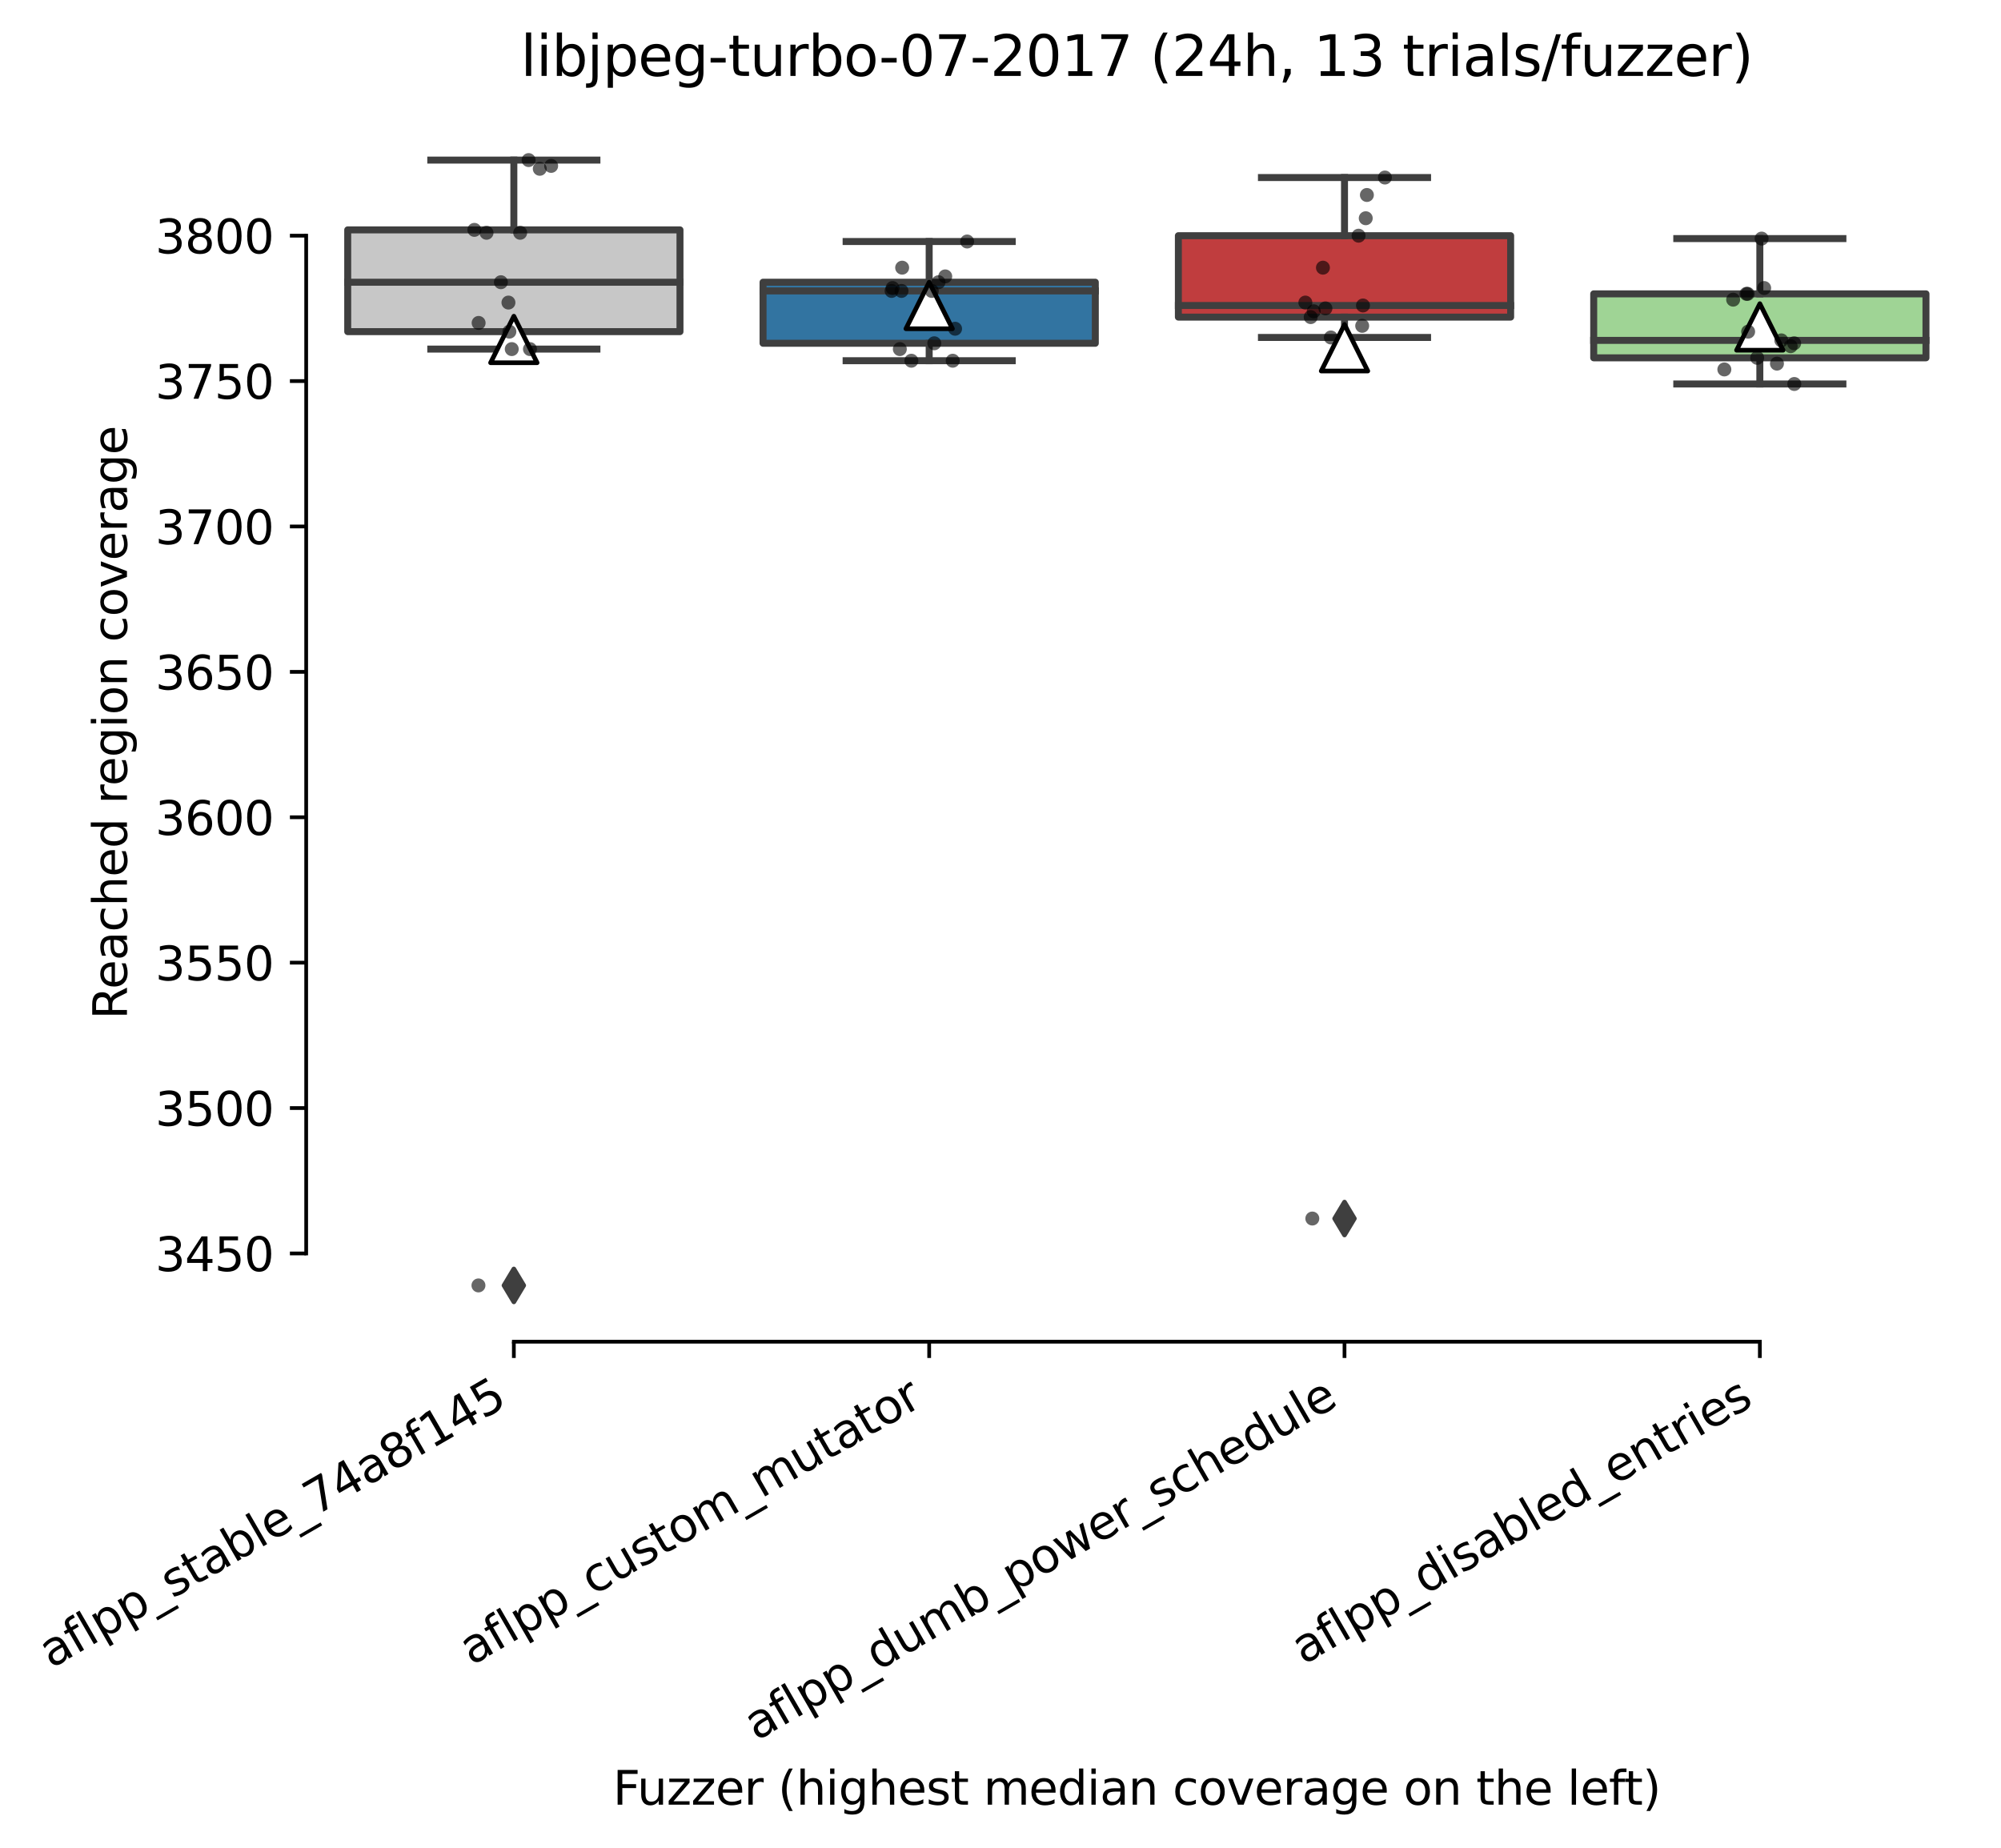 <?xml version="1.0" encoding="utf-8" standalone="no"?>
<!DOCTYPE svg PUBLIC "-//W3C//DTD SVG 1.1//EN"
  "http://www.w3.org/Graphics/SVG/1.1/DTD/svg11.dtd">
<svg height="397.242pt" version="1.1" viewBox="0 0 430.138 397.242" width="430.138pt" xmlns="http://www.w3.org/2000/svg" xmlns:xlink="http://www.w3.org/1999/xlink">
 <defs>
  <style type="text/css">*{stroke-linecap:butt;stroke-linejoin:round;}</style>
 </defs>
 <g id="figure_1">
  <g id="patch_1">
   <path d="M 0 397.242 
L 430.138 397.242 
L 430.138 0 
L 0 0 
z
" style="fill:#ffffff;"/>
  </g>
  <g id="axes_1">
   <g id="patch_2">
    <path d="M 65.818 288.43 
L 422.938 288.43 
L 422.938 22.318 
L 65.818 22.318 
z
" style="fill:#ffffff;"/>
   </g>
   <g id="patch_3">
    <path clip-path="url(#pb0b45e2c38)" d="M 74.746 71.296 
L 146.17 71.296 
L 146.17 49.417 
L 74.746 49.417 
L 74.746 71.296 
z
" style="fill:#c7c7c7;stroke:#3f3f3f;stroke-linejoin:miter;stroke-width:1.5;"/>
   </g>
   <g id="patch_4">
    <path clip-path="url(#pb0b45e2c38)" d="M 164.026 73.796 
L 235.45 73.796 
L 235.45 60.669 
L 164.026 60.669 
L 164.026 73.796 
z
" style="fill:#3274a1;stroke:#3f3f3f;stroke-linejoin:miter;stroke-width:1.5;"/>
   </g>
   <g id="patch_5">
    <path clip-path="url(#pb0b45e2c38)" d="M 253.306 68.17 
L 324.73 68.17 
L 324.73 50.667 
L 253.306 50.667 
L 253.306 68.17 
z
" style="fill:#c03d3e;stroke:#3f3f3f;stroke-linejoin:miter;stroke-width:1.5;"/>
   </g>
   <g id="patch_6">
    <path clip-path="url(#pb0b45e2c38)" d="M 342.586 76.922 
L 414.01 76.922 
L 414.01 63.169 
L 342.586 63.169 
L 342.586 76.922 
z
" style="fill:#9fd495;stroke:#3f3f3f;stroke-linejoin:miter;stroke-width:1.5;"/>
   </g>
   <g id="matplotlib.axis_1">
    <g id="xtick_1">
     <g id="line2d_1">
      <defs>
       <path d="M 0 0 
L 0 3.5 
" id="mf2515ce651" style="stroke:#000000;stroke-width:0.8;"/>
      </defs>
      <g>
       <use style="stroke:#000000;stroke-width:0.8;" x="110.458" xlink:href="#mf2515ce651" y="288.43"/>
      </g>
     </g>
     <g id="text_1">
      <!-- aflpp_stable_74a8f145 -->
      <g transform="translate(10.999 358.753)rotate(-30)scale(0.1 -0.1)">
       <defs>
        <path d="M 2194 1759 
Q 1497 1759 1228 1600 
Q 959 1441 959 1056 
Q 959 750 1161 570 
Q 1363 391 1709 391 
Q 2188 391 2477 730 
Q 2766 1069 2766 1631 
L 2766 1759 
L 2194 1759 
z
M 3341 1997 
L 3341 0 
L 2766 0 
L 2766 531 
Q 2569 213 2275 61 
Q 1981 -91 1556 -91 
Q 1019 -91 701 211 
Q 384 513 384 1019 
Q 384 1609 779 1909 
Q 1175 2209 1959 2209 
L 2766 2209 
L 2766 2266 
Q 2766 2663 2505 2880 
Q 2244 3097 1772 3097 
Q 1472 3097 1187 3025 
Q 903 2953 641 2809 
L 641 3341 
Q 956 3463 1253 3523 
Q 1550 3584 1831 3584 
Q 2591 3584 2966 3190 
Q 3341 2797 3341 1997 
z
" id="DejaVuSans-61" transform="scale(0.016)"/>
        <path d="M 2375 4863 
L 2375 4384 
L 1825 4384 
Q 1516 4384 1395 4259 
Q 1275 4134 1275 3809 
L 1275 3500 
L 2222 3500 
L 2222 3053 
L 1275 3053 
L 1275 0 
L 697 0 
L 697 3053 
L 147 3053 
L 147 3500 
L 697 3500 
L 697 3744 
Q 697 4328 969 4595 
Q 1241 4863 1831 4863 
L 2375 4863 
z
" id="DejaVuSans-66" transform="scale(0.016)"/>
        <path d="M 603 4863 
L 1178 4863 
L 1178 0 
L 603 0 
L 603 4863 
z
" id="DejaVuSans-6c" transform="scale(0.016)"/>
        <path d="M 1159 525 
L 1159 -1331 
L 581 -1331 
L 581 3500 
L 1159 3500 
L 1159 2969 
Q 1341 3281 1617 3432 
Q 1894 3584 2278 3584 
Q 2916 3584 3314 3078 
Q 3713 2572 3713 1747 
Q 3713 922 3314 415 
Q 2916 -91 2278 -91 
Q 1894 -91 1617 61 
Q 1341 213 1159 525 
z
M 3116 1747 
Q 3116 2381 2855 2742 
Q 2594 3103 2138 3103 
Q 1681 3103 1420 2742 
Q 1159 2381 1159 1747 
Q 1159 1113 1420 752 
Q 1681 391 2138 391 
Q 2594 391 2855 752 
Q 3116 1113 3116 1747 
z
" id="DejaVuSans-70" transform="scale(0.016)"/>
        <path d="M 3263 -1063 
L 3263 -1509 
L -63 -1509 
L -63 -1063 
L 3263 -1063 
z
" id="DejaVuSans-5f" transform="scale(0.016)"/>
        <path d="M 2834 3397 
L 2834 2853 
Q 2591 2978 2328 3040 
Q 2066 3103 1784 3103 
Q 1356 3103 1142 2972 
Q 928 2841 928 2578 
Q 928 2378 1081 2264 
Q 1234 2150 1697 2047 
L 1894 2003 
Q 2506 1872 2764 1633 
Q 3022 1394 3022 966 
Q 3022 478 2636 193 
Q 2250 -91 1575 -91 
Q 1294 -91 989 -36 
Q 684 19 347 128 
L 347 722 
Q 666 556 975 473 
Q 1284 391 1588 391 
Q 1994 391 2212 530 
Q 2431 669 2431 922 
Q 2431 1156 2273 1281 
Q 2116 1406 1581 1522 
L 1381 1569 
Q 847 1681 609 1914 
Q 372 2147 372 2553 
Q 372 3047 722 3315 
Q 1072 3584 1716 3584 
Q 2034 3584 2315 3537 
Q 2597 3491 2834 3397 
z
" id="DejaVuSans-73" transform="scale(0.016)"/>
        <path d="M 1172 4494 
L 1172 3500 
L 2356 3500 
L 2356 3053 
L 1172 3053 
L 1172 1153 
Q 1172 725 1289 603 
Q 1406 481 1766 481 
L 2356 481 
L 2356 0 
L 1766 0 
Q 1100 0 847 248 
Q 594 497 594 1153 
L 594 3053 
L 172 3053 
L 172 3500 
L 594 3500 
L 594 4494 
L 1172 4494 
z
" id="DejaVuSans-74" transform="scale(0.016)"/>
        <path d="M 3116 1747 
Q 3116 2381 2855 2742 
Q 2594 3103 2138 3103 
Q 1681 3103 1420 2742 
Q 1159 2381 1159 1747 
Q 1159 1113 1420 752 
Q 1681 391 2138 391 
Q 2594 391 2855 752 
Q 3116 1113 3116 1747 
z
M 1159 2969 
Q 1341 3281 1617 3432 
Q 1894 3584 2278 3584 
Q 2916 3584 3314 3078 
Q 3713 2572 3713 1747 
Q 3713 922 3314 415 
Q 2916 -91 2278 -91 
Q 1894 -91 1617 61 
Q 1341 213 1159 525 
L 1159 0 
L 581 0 
L 581 4863 
L 1159 4863 
L 1159 2969 
z
" id="DejaVuSans-62" transform="scale(0.016)"/>
        <path d="M 3597 1894 
L 3597 1613 
L 953 1613 
Q 991 1019 1311 708 
Q 1631 397 2203 397 
Q 2534 397 2845 478 
Q 3156 559 3463 722 
L 3463 178 
Q 3153 47 2828 -22 
Q 2503 -91 2169 -91 
Q 1331 -91 842 396 
Q 353 884 353 1716 
Q 353 2575 817 3079 
Q 1281 3584 2069 3584 
Q 2775 3584 3186 3129 
Q 3597 2675 3597 1894 
z
M 3022 2063 
Q 3016 2534 2758 2815 
Q 2500 3097 2075 3097 
Q 1594 3097 1305 2825 
Q 1016 2553 972 2059 
L 3022 2063 
z
" id="DejaVuSans-65" transform="scale(0.016)"/>
        <path d="M 525 4666 
L 3525 4666 
L 3525 4397 
L 1831 0 
L 1172 0 
L 2766 4134 
L 525 4134 
L 525 4666 
z
" id="DejaVuSans-37" transform="scale(0.016)"/>
        <path d="M 2419 4116 
L 825 1625 
L 2419 1625 
L 2419 4116 
z
M 2253 4666 
L 3047 4666 
L 3047 1625 
L 3713 1625 
L 3713 1100 
L 3047 1100 
L 3047 0 
L 2419 0 
L 2419 1100 
L 313 1100 
L 313 1709 
L 2253 4666 
z
" id="DejaVuSans-34" transform="scale(0.016)"/>
        <path d="M 2034 2216 
Q 1584 2216 1326 1975 
Q 1069 1734 1069 1313 
Q 1069 891 1326 650 
Q 1584 409 2034 409 
Q 2484 409 2743 651 
Q 3003 894 3003 1313 
Q 3003 1734 2745 1975 
Q 2488 2216 2034 2216 
z
M 1403 2484 
Q 997 2584 770 2862 
Q 544 3141 544 3541 
Q 544 4100 942 4425 
Q 1341 4750 2034 4750 
Q 2731 4750 3128 4425 
Q 3525 4100 3525 3541 
Q 3525 3141 3298 2862 
Q 3072 2584 2669 2484 
Q 3125 2378 3379 2068 
Q 3634 1759 3634 1313 
Q 3634 634 3220 271 
Q 2806 -91 2034 -91 
Q 1263 -91 848 271 
Q 434 634 434 1313 
Q 434 1759 690 2068 
Q 947 2378 1403 2484 
z
M 1172 3481 
Q 1172 3119 1398 2916 
Q 1625 2713 2034 2713 
Q 2441 2713 2670 2916 
Q 2900 3119 2900 3481 
Q 2900 3844 2670 4047 
Q 2441 4250 2034 4250 
Q 1625 4250 1398 4047 
Q 1172 3844 1172 3481 
z
" id="DejaVuSans-38" transform="scale(0.016)"/>
        <path d="M 794 531 
L 1825 531 
L 1825 4091 
L 703 3866 
L 703 4441 
L 1819 4666 
L 2450 4666 
L 2450 531 
L 3481 531 
L 3481 0 
L 794 0 
L 794 531 
z
" id="DejaVuSans-31" transform="scale(0.016)"/>
        <path d="M 691 4666 
L 3169 4666 
L 3169 4134 
L 1269 4134 
L 1269 2991 
Q 1406 3038 1543 3061 
Q 1681 3084 1819 3084 
Q 2600 3084 3056 2656 
Q 3513 2228 3513 1497 
Q 3513 744 3044 326 
Q 2575 -91 1722 -91 
Q 1428 -91 1123 -41 
Q 819 9 494 109 
L 494 744 
Q 775 591 1075 516 
Q 1375 441 1709 441 
Q 2250 441 2565 725 
Q 2881 1009 2881 1497 
Q 2881 1984 2565 2268 
Q 2250 2553 1709 2553 
Q 1456 2553 1204 2497 
Q 953 2441 691 2322 
L 691 4666 
z
" id="DejaVuSans-35" transform="scale(0.016)"/>
       </defs>
       <use xlink:href="#DejaVuSans-61"/>
       <use x="61.279" xlink:href="#DejaVuSans-66"/>
       <use x="96.484" xlink:href="#DejaVuSans-6c"/>
       <use x="124.268" xlink:href="#DejaVuSans-70"/>
       <use x="187.744" xlink:href="#DejaVuSans-70"/>
       <use x="251.221" xlink:href="#DejaVuSans-5f"/>
       <use x="301.221" xlink:href="#DejaVuSans-73"/>
       <use x="353.32" xlink:href="#DejaVuSans-74"/>
       <use x="392.529" xlink:href="#DejaVuSans-61"/>
       <use x="453.809" xlink:href="#DejaVuSans-62"/>
       <use x="517.285" xlink:href="#DejaVuSans-6c"/>
       <use x="545.068" xlink:href="#DejaVuSans-65"/>
       <use x="606.592" xlink:href="#DejaVuSans-5f"/>
       <use x="656.592" xlink:href="#DejaVuSans-37"/>
       <use x="720.215" xlink:href="#DejaVuSans-34"/>
       <use x="783.838" xlink:href="#DejaVuSans-61"/>
       <use x="845.117" xlink:href="#DejaVuSans-38"/>
       <use x="908.74" xlink:href="#DejaVuSans-66"/>
       <use x="943.945" xlink:href="#DejaVuSans-31"/>
       <use x="1007.568" xlink:href="#DejaVuSans-34"/>
       <use x="1071.191" xlink:href="#DejaVuSans-35"/>
      </g>
     </g>
    </g>
    <g id="xtick_2">
     <g id="line2d_2">
      <g>
       <use style="stroke:#000000;stroke-width:0.8;" x="199.738" xlink:href="#mf2515ce651" y="288.43"/>
      </g>
     </g>
     <g id="text_2">
      <!-- aflpp_custom_mutator -->
      <g transform="translate(101.37 358.123)rotate(-30)scale(0.1 -0.1)">
       <defs>
        <path d="M 3122 3366 
L 3122 2828 
Q 2878 2963 2633 3030 
Q 2388 3097 2138 3097 
Q 1578 3097 1268 2742 
Q 959 2388 959 1747 
Q 959 1106 1268 751 
Q 1578 397 2138 397 
Q 2388 397 2633 464 
Q 2878 531 3122 666 
L 3122 134 
Q 2881 22 2623 -34 
Q 2366 -91 2075 -91 
Q 1284 -91 818 406 
Q 353 903 353 1747 
Q 353 2603 823 3093 
Q 1294 3584 2113 3584 
Q 2378 3584 2631 3529 
Q 2884 3475 3122 3366 
z
" id="DejaVuSans-63" transform="scale(0.016)"/>
        <path d="M 544 1381 
L 544 3500 
L 1119 3500 
L 1119 1403 
Q 1119 906 1312 657 
Q 1506 409 1894 409 
Q 2359 409 2629 706 
Q 2900 1003 2900 1516 
L 2900 3500 
L 3475 3500 
L 3475 0 
L 2900 0 
L 2900 538 
Q 2691 219 2414 64 
Q 2138 -91 1772 -91 
Q 1169 -91 856 284 
Q 544 659 544 1381 
z
M 1991 3584 
L 1991 3584 
z
" id="DejaVuSans-75" transform="scale(0.016)"/>
        <path d="M 1959 3097 
Q 1497 3097 1228 2736 
Q 959 2375 959 1747 
Q 959 1119 1226 758 
Q 1494 397 1959 397 
Q 2419 397 2687 759 
Q 2956 1122 2956 1747 
Q 2956 2369 2687 2733 
Q 2419 3097 1959 3097 
z
M 1959 3584 
Q 2709 3584 3137 3096 
Q 3566 2609 3566 1747 
Q 3566 888 3137 398 
Q 2709 -91 1959 -91 
Q 1206 -91 779 398 
Q 353 888 353 1747 
Q 353 2609 779 3096 
Q 1206 3584 1959 3584 
z
" id="DejaVuSans-6f" transform="scale(0.016)"/>
        <path d="M 3328 2828 
Q 3544 3216 3844 3400 
Q 4144 3584 4550 3584 
Q 5097 3584 5394 3201 
Q 5691 2819 5691 2113 
L 5691 0 
L 5113 0 
L 5113 2094 
Q 5113 2597 4934 2840 
Q 4756 3084 4391 3084 
Q 3944 3084 3684 2787 
Q 3425 2491 3425 1978 
L 3425 0 
L 2847 0 
L 2847 2094 
Q 2847 2600 2669 2842 
Q 2491 3084 2119 3084 
Q 1678 3084 1418 2786 
Q 1159 2488 1159 1978 
L 1159 0 
L 581 0 
L 581 3500 
L 1159 3500 
L 1159 2956 
Q 1356 3278 1631 3431 
Q 1906 3584 2284 3584 
Q 2666 3584 2933 3390 
Q 3200 3197 3328 2828 
z
" id="DejaVuSans-6d" transform="scale(0.016)"/>
        <path d="M 2631 2963 
Q 2534 3019 2420 3045 
Q 2306 3072 2169 3072 
Q 1681 3072 1420 2755 
Q 1159 2438 1159 1844 
L 1159 0 
L 581 0 
L 581 3500 
L 1159 3500 
L 1159 2956 
Q 1341 3275 1631 3429 
Q 1922 3584 2338 3584 
Q 2397 3584 2469 3576 
Q 2541 3569 2628 3553 
L 2631 2963 
z
" id="DejaVuSans-72" transform="scale(0.016)"/>
       </defs>
       <use xlink:href="#DejaVuSans-61"/>
       <use x="61.279" xlink:href="#DejaVuSans-66"/>
       <use x="96.484" xlink:href="#DejaVuSans-6c"/>
       <use x="124.268" xlink:href="#DejaVuSans-70"/>
       <use x="187.744" xlink:href="#DejaVuSans-70"/>
       <use x="251.221" xlink:href="#DejaVuSans-5f"/>
       <use x="301.221" xlink:href="#DejaVuSans-63"/>
       <use x="356.201" xlink:href="#DejaVuSans-75"/>
       <use x="419.58" xlink:href="#DejaVuSans-73"/>
       <use x="471.68" xlink:href="#DejaVuSans-74"/>
       <use x="510.889" xlink:href="#DejaVuSans-6f"/>
       <use x="572.07" xlink:href="#DejaVuSans-6d"/>
       <use x="669.482" xlink:href="#DejaVuSans-5f"/>
       <use x="719.482" xlink:href="#DejaVuSans-6d"/>
       <use x="816.895" xlink:href="#DejaVuSans-75"/>
       <use x="880.273" xlink:href="#DejaVuSans-74"/>
       <use x="919.482" xlink:href="#DejaVuSans-61"/>
       <use x="980.762" xlink:href="#DejaVuSans-74"/>
       <use x="1019.971" xlink:href="#DejaVuSans-6f"/>
       <use x="1081.152" xlink:href="#DejaVuSans-72"/>
      </g>
     </g>
    </g>
    <g id="xtick_3">
     <g id="line2d_3">
      <g>
       <use style="stroke:#000000;stroke-width:0.8;" x="289.018" xlink:href="#mf2515ce651" y="288.43"/>
      </g>
     </g>
     <g id="text_3">
      <!-- aflpp_dumb_power_schedule -->
      <g transform="translate(162.592 374.322)rotate(-30)scale(0.1 -0.1)">
       <defs>
        <path d="M 2906 2969 
L 2906 4863 
L 3481 4863 
L 3481 0 
L 2906 0 
L 2906 525 
Q 2725 213 2448 61 
Q 2172 -91 1784 -91 
Q 1150 -91 751 415 
Q 353 922 353 1747 
Q 353 2572 751 3078 
Q 1150 3584 1784 3584 
Q 2172 3584 2448 3432 
Q 2725 3281 2906 2969 
z
M 947 1747 
Q 947 1113 1208 752 
Q 1469 391 1925 391 
Q 2381 391 2643 752 
Q 2906 1113 2906 1747 
Q 2906 2381 2643 2742 
Q 2381 3103 1925 3103 
Q 1469 3103 1208 2742 
Q 947 2381 947 1747 
z
" id="DejaVuSans-64" transform="scale(0.016)"/>
        <path d="M 269 3500 
L 844 3500 
L 1563 769 
L 2278 3500 
L 2956 3500 
L 3675 769 
L 4391 3500 
L 4966 3500 
L 4050 0 
L 3372 0 
L 2619 2869 
L 1863 0 
L 1184 0 
L 269 3500 
z
" id="DejaVuSans-77" transform="scale(0.016)"/>
        <path d="M 3513 2113 
L 3513 0 
L 2938 0 
L 2938 2094 
Q 2938 2591 2744 2837 
Q 2550 3084 2163 3084 
Q 1697 3084 1428 2787 
Q 1159 2491 1159 1978 
L 1159 0 
L 581 0 
L 581 4863 
L 1159 4863 
L 1159 2956 
Q 1366 3272 1645 3428 
Q 1925 3584 2291 3584 
Q 2894 3584 3203 3211 
Q 3513 2838 3513 2113 
z
" id="DejaVuSans-68" transform="scale(0.016)"/>
       </defs>
       <use xlink:href="#DejaVuSans-61"/>
       <use x="61.279" xlink:href="#DejaVuSans-66"/>
       <use x="96.484" xlink:href="#DejaVuSans-6c"/>
       <use x="124.268" xlink:href="#DejaVuSans-70"/>
       <use x="187.744" xlink:href="#DejaVuSans-70"/>
       <use x="251.221" xlink:href="#DejaVuSans-5f"/>
       <use x="301.221" xlink:href="#DejaVuSans-64"/>
       <use x="364.697" xlink:href="#DejaVuSans-75"/>
       <use x="428.076" xlink:href="#DejaVuSans-6d"/>
       <use x="525.488" xlink:href="#DejaVuSans-62"/>
       <use x="588.965" xlink:href="#DejaVuSans-5f"/>
       <use x="638.965" xlink:href="#DejaVuSans-70"/>
       <use x="702.441" xlink:href="#DejaVuSans-6f"/>
       <use x="763.623" xlink:href="#DejaVuSans-77"/>
       <use x="845.41" xlink:href="#DejaVuSans-65"/>
       <use x="906.934" xlink:href="#DejaVuSans-72"/>
       <use x="948.047" xlink:href="#DejaVuSans-5f"/>
       <use x="998.047" xlink:href="#DejaVuSans-73"/>
       <use x="1050.146" xlink:href="#DejaVuSans-63"/>
       <use x="1105.127" xlink:href="#DejaVuSans-68"/>
       <use x="1168.506" xlink:href="#DejaVuSans-65"/>
       <use x="1230.029" xlink:href="#DejaVuSans-64"/>
       <use x="1293.506" xlink:href="#DejaVuSans-75"/>
       <use x="1356.885" xlink:href="#DejaVuSans-6c"/>
       <use x="1384.668" xlink:href="#DejaVuSans-65"/>
      </g>
     </g>
    </g>
    <g id="xtick_4">
     <g id="line2d_4">
      <g>
       <use style="stroke:#000000;stroke-width:0.8;" x="378.298" xlink:href="#mf2515ce651" y="288.43"/>
      </g>
     </g>
     <g id="text_4">
      <!-- aflpp_disabled_entries -->
      <g transform="translate(280.23 357.95)rotate(-30)scale(0.1 -0.1)">
       <defs>
        <path d="M 603 3500 
L 1178 3500 
L 1178 0 
L 603 0 
L 603 3500 
z
M 603 4863 
L 1178 4863 
L 1178 4134 
L 603 4134 
L 603 4863 
z
" id="DejaVuSans-69" transform="scale(0.016)"/>
        <path d="M 3513 2113 
L 3513 0 
L 2938 0 
L 2938 2094 
Q 2938 2591 2744 2837 
Q 2550 3084 2163 3084 
Q 1697 3084 1428 2787 
Q 1159 2491 1159 1978 
L 1159 0 
L 581 0 
L 581 3500 
L 1159 3500 
L 1159 2956 
Q 1366 3272 1645 3428 
Q 1925 3584 2291 3584 
Q 2894 3584 3203 3211 
Q 3513 2838 3513 2113 
z
" id="DejaVuSans-6e" transform="scale(0.016)"/>
       </defs>
       <use xlink:href="#DejaVuSans-61"/>
       <use x="61.279" xlink:href="#DejaVuSans-66"/>
       <use x="96.484" xlink:href="#DejaVuSans-6c"/>
       <use x="124.268" xlink:href="#DejaVuSans-70"/>
       <use x="187.744" xlink:href="#DejaVuSans-70"/>
       <use x="251.221" xlink:href="#DejaVuSans-5f"/>
       <use x="301.221" xlink:href="#DejaVuSans-64"/>
       <use x="364.697" xlink:href="#DejaVuSans-69"/>
       <use x="392.48" xlink:href="#DejaVuSans-73"/>
       <use x="444.58" xlink:href="#DejaVuSans-61"/>
       <use x="505.859" xlink:href="#DejaVuSans-62"/>
       <use x="569.336" xlink:href="#DejaVuSans-6c"/>
       <use x="597.119" xlink:href="#DejaVuSans-65"/>
       <use x="658.643" xlink:href="#DejaVuSans-64"/>
       <use x="722.119" xlink:href="#DejaVuSans-5f"/>
       <use x="772.119" xlink:href="#DejaVuSans-65"/>
       <use x="833.643" xlink:href="#DejaVuSans-6e"/>
       <use x="897.021" xlink:href="#DejaVuSans-74"/>
       <use x="936.23" xlink:href="#DejaVuSans-72"/>
       <use x="977.344" xlink:href="#DejaVuSans-69"/>
       <use x="1005.127" xlink:href="#DejaVuSans-65"/>
       <use x="1066.65" xlink:href="#DejaVuSans-73"/>
      </g>
     </g>
    </g>
    <g id="text_5">
     <!-- Fuzzer (highest median coverage on the left) -->
     <g transform="translate(131.761 387.963)scale(0.1 -0.1)">
      <defs>
       <path d="M 628 4666 
L 3309 4666 
L 3309 4134 
L 1259 4134 
L 1259 2759 
L 3109 2759 
L 3109 2228 
L 1259 2228 
L 1259 0 
L 628 0 
L 628 4666 
z
" id="DejaVuSans-46" transform="scale(0.016)"/>
       <path d="M 353 3500 
L 3084 3500 
L 3084 2975 
L 922 459 
L 3084 459 
L 3084 0 
L 275 0 
L 275 525 
L 2438 3041 
L 353 3041 
L 353 3500 
z
" id="DejaVuSans-7a" transform="scale(0.016)"/>
       <path id="DejaVuSans-20" transform="scale(0.016)"/>
       <path d="M 1984 4856 
Q 1566 4138 1362 3434 
Q 1159 2731 1159 2009 
Q 1159 1288 1364 580 
Q 1569 -128 1984 -844 
L 1484 -844 
Q 1016 -109 783 600 
Q 550 1309 550 2009 
Q 550 2706 781 3412 
Q 1013 4119 1484 4856 
L 1984 4856 
z
" id="DejaVuSans-28" transform="scale(0.016)"/>
       <path d="M 2906 1791 
Q 2906 2416 2648 2759 
Q 2391 3103 1925 3103 
Q 1463 3103 1205 2759 
Q 947 2416 947 1791 
Q 947 1169 1205 825 
Q 1463 481 1925 481 
Q 2391 481 2648 825 
Q 2906 1169 2906 1791 
z
M 3481 434 
Q 3481 -459 3084 -895 
Q 2688 -1331 1869 -1331 
Q 1566 -1331 1297 -1286 
Q 1028 -1241 775 -1147 
L 775 -588 
Q 1028 -725 1275 -790 
Q 1522 -856 1778 -856 
Q 2344 -856 2625 -561 
Q 2906 -266 2906 331 
L 2906 616 
Q 2728 306 2450 153 
Q 2172 0 1784 0 
Q 1141 0 747 490 
Q 353 981 353 1791 
Q 353 2603 747 3093 
Q 1141 3584 1784 3584 
Q 2172 3584 2450 3431 
Q 2728 3278 2906 2969 
L 2906 3500 
L 3481 3500 
L 3481 434 
z
" id="DejaVuSans-67" transform="scale(0.016)"/>
       <path d="M 191 3500 
L 800 3500 
L 1894 563 
L 2988 3500 
L 3597 3500 
L 2284 0 
L 1503 0 
L 191 3500 
z
" id="DejaVuSans-76" transform="scale(0.016)"/>
       <path d="M 513 4856 
L 1013 4856 
Q 1481 4119 1714 3412 
Q 1947 2706 1947 2009 
Q 1947 1309 1714 600 
Q 1481 -109 1013 -844 
L 513 -844 
Q 928 -128 1133 580 
Q 1338 1288 1338 2009 
Q 1338 2731 1133 3434 
Q 928 4138 513 4856 
z
" id="DejaVuSans-29" transform="scale(0.016)"/>
      </defs>
      <use xlink:href="#DejaVuSans-46"/>
      <use x="52.02" xlink:href="#DejaVuSans-75"/>
      <use x="115.398" xlink:href="#DejaVuSans-7a"/>
      <use x="167.889" xlink:href="#DejaVuSans-7a"/>
      <use x="220.379" xlink:href="#DejaVuSans-65"/>
      <use x="281.902" xlink:href="#DejaVuSans-72"/>
      <use x="323.016" xlink:href="#DejaVuSans-20"/>
      <use x="354.803" xlink:href="#DejaVuSans-28"/>
      <use x="393.816" xlink:href="#DejaVuSans-68"/>
      <use x="457.195" xlink:href="#DejaVuSans-69"/>
      <use x="484.979" xlink:href="#DejaVuSans-67"/>
      <use x="548.455" xlink:href="#DejaVuSans-68"/>
      <use x="611.834" xlink:href="#DejaVuSans-65"/>
      <use x="673.357" xlink:href="#DejaVuSans-73"/>
      <use x="725.457" xlink:href="#DejaVuSans-74"/>
      <use x="764.666" xlink:href="#DejaVuSans-20"/>
      <use x="796.453" xlink:href="#DejaVuSans-6d"/>
      <use x="893.865" xlink:href="#DejaVuSans-65"/>
      <use x="955.389" xlink:href="#DejaVuSans-64"/>
      <use x="1018.865" xlink:href="#DejaVuSans-69"/>
      <use x="1046.648" xlink:href="#DejaVuSans-61"/>
      <use x="1107.928" xlink:href="#DejaVuSans-6e"/>
      <use x="1171.307" xlink:href="#DejaVuSans-20"/>
      <use x="1203.094" xlink:href="#DejaVuSans-63"/>
      <use x="1258.074" xlink:href="#DejaVuSans-6f"/>
      <use x="1319.256" xlink:href="#DejaVuSans-76"/>
      <use x="1378.436" xlink:href="#DejaVuSans-65"/>
      <use x="1439.959" xlink:href="#DejaVuSans-72"/>
      <use x="1481.072" xlink:href="#DejaVuSans-61"/>
      <use x="1542.352" xlink:href="#DejaVuSans-67"/>
      <use x="1605.828" xlink:href="#DejaVuSans-65"/>
      <use x="1667.352" xlink:href="#DejaVuSans-20"/>
      <use x="1699.139" xlink:href="#DejaVuSans-6f"/>
      <use x="1760.32" xlink:href="#DejaVuSans-6e"/>
      <use x="1823.699" xlink:href="#DejaVuSans-20"/>
      <use x="1855.486" xlink:href="#DejaVuSans-74"/>
      <use x="1894.695" xlink:href="#DejaVuSans-68"/>
      <use x="1958.074" xlink:href="#DejaVuSans-65"/>
      <use x="2019.598" xlink:href="#DejaVuSans-20"/>
      <use x="2051.385" xlink:href="#DejaVuSans-6c"/>
      <use x="2079.168" xlink:href="#DejaVuSans-65"/>
      <use x="2140.691" xlink:href="#DejaVuSans-66"/>
      <use x="2174.146" xlink:href="#DejaVuSans-74"/>
      <use x="2213.355" xlink:href="#DejaVuSans-29"/>
     </g>
    </g>
   </g>
   <g id="matplotlib.axis_2">
    <g id="ytick_1">
     <g id="line2d_5">
      <defs>
       <path d="M 0 0 
L -3.5 0 
" id="me4323ad1d1" style="stroke:#000000;stroke-width:0.8;"/>
      </defs>
      <g>
       <use style="stroke:#000000;stroke-width:0.8;" x="65.818" xlink:href="#me4323ad1d1" y="269.458"/>
      </g>
     </g>
     <g id="text_6">
      <!-- 3450 -->
      <g transform="translate(33.368 273.257)scale(0.1 -0.1)">
       <defs>
        <path d="M 2597 2516 
Q 3050 2419 3304 2112 
Q 3559 1806 3559 1356 
Q 3559 666 3084 287 
Q 2609 -91 1734 -91 
Q 1441 -91 1130 -33 
Q 819 25 488 141 
L 488 750 
Q 750 597 1062 519 
Q 1375 441 1716 441 
Q 2309 441 2620 675 
Q 2931 909 2931 1356 
Q 2931 1769 2642 2001 
Q 2353 2234 1838 2234 
L 1294 2234 
L 1294 2753 
L 1863 2753 
Q 2328 2753 2575 2939 
Q 2822 3125 2822 3475 
Q 2822 3834 2567 4026 
Q 2313 4219 1838 4219 
Q 1578 4219 1281 4162 
Q 984 4106 628 3988 
L 628 4550 
Q 988 4650 1302 4700 
Q 1616 4750 1894 4750 
Q 2613 4750 3031 4423 
Q 3450 4097 3450 3541 
Q 3450 3153 3228 2886 
Q 3006 2619 2597 2516 
z
" id="DejaVuSans-33" transform="scale(0.016)"/>
        <path d="M 2034 4250 
Q 1547 4250 1301 3770 
Q 1056 3291 1056 2328 
Q 1056 1369 1301 889 
Q 1547 409 2034 409 
Q 2525 409 2770 889 
Q 3016 1369 3016 2328 
Q 3016 3291 2770 3770 
Q 2525 4250 2034 4250 
z
M 2034 4750 
Q 2819 4750 3233 4129 
Q 3647 3509 3647 2328 
Q 3647 1150 3233 529 
Q 2819 -91 2034 -91 
Q 1250 -91 836 529 
Q 422 1150 422 2328 
Q 422 3509 836 4129 
Q 1250 4750 2034 4750 
z
" id="DejaVuSans-30" transform="scale(0.016)"/>
       </defs>
       <use xlink:href="#DejaVuSans-33"/>
       <use x="63.623" xlink:href="#DejaVuSans-34"/>
       <use x="127.246" xlink:href="#DejaVuSans-35"/>
       <use x="190.869" xlink:href="#DejaVuSans-30"/>
      </g>
     </g>
    </g>
    <g id="ytick_2">
     <g id="line2d_6">
      <g>
       <use style="stroke:#000000;stroke-width:0.8;" x="65.818" xlink:href="#me4323ad1d1" y="238.202"/>
      </g>
     </g>
     <g id="text_7">
      <!-- 3500 -->
      <g transform="translate(33.368 242.001)scale(0.1 -0.1)">
       <use xlink:href="#DejaVuSans-33"/>
       <use x="63.623" xlink:href="#DejaVuSans-35"/>
       <use x="127.246" xlink:href="#DejaVuSans-30"/>
       <use x="190.869" xlink:href="#DejaVuSans-30"/>
      </g>
     </g>
    </g>
    <g id="ytick_3">
     <g id="line2d_7">
      <g>
       <use style="stroke:#000000;stroke-width:0.8;" x="65.818" xlink:href="#me4323ad1d1" y="206.946"/>
      </g>
     </g>
     <g id="text_8">
      <!-- 3550 -->
      <g transform="translate(33.368 210.745)scale(0.1 -0.1)">
       <use xlink:href="#DejaVuSans-33"/>
       <use x="63.623" xlink:href="#DejaVuSans-35"/>
       <use x="127.246" xlink:href="#DejaVuSans-35"/>
       <use x="190.869" xlink:href="#DejaVuSans-30"/>
      </g>
     </g>
    </g>
    <g id="ytick_4">
     <g id="line2d_8">
      <g>
       <use style="stroke:#000000;stroke-width:0.8;" x="65.818" xlink:href="#me4323ad1d1" y="175.69"/>
      </g>
     </g>
     <g id="text_9">
      <!-- 3600 -->
      <g transform="translate(33.368 179.49)scale(0.1 -0.1)">
       <defs>
        <path d="M 2113 2584 
Q 1688 2584 1439 2293 
Q 1191 2003 1191 1497 
Q 1191 994 1439 701 
Q 1688 409 2113 409 
Q 2538 409 2786 701 
Q 3034 994 3034 1497 
Q 3034 2003 2786 2293 
Q 2538 2584 2113 2584 
z
M 3366 4563 
L 3366 3988 
Q 3128 4100 2886 4159 
Q 2644 4219 2406 4219 
Q 1781 4219 1451 3797 
Q 1122 3375 1075 2522 
Q 1259 2794 1537 2939 
Q 1816 3084 2150 3084 
Q 2853 3084 3261 2657 
Q 3669 2231 3669 1497 
Q 3669 778 3244 343 
Q 2819 -91 2113 -91 
Q 1303 -91 875 529 
Q 447 1150 447 2328 
Q 447 3434 972 4092 
Q 1497 4750 2381 4750 
Q 2619 4750 2861 4703 
Q 3103 4656 3366 4563 
z
" id="DejaVuSans-36" transform="scale(0.016)"/>
       </defs>
       <use xlink:href="#DejaVuSans-33"/>
       <use x="63.623" xlink:href="#DejaVuSans-36"/>
       <use x="127.246" xlink:href="#DejaVuSans-30"/>
       <use x="190.869" xlink:href="#DejaVuSans-30"/>
      </g>
     </g>
    </g>
    <g id="ytick_5">
     <g id="line2d_9">
      <g>
       <use style="stroke:#000000;stroke-width:0.8;" x="65.818" xlink:href="#me4323ad1d1" y="144.435"/>
      </g>
     </g>
     <g id="text_10">
      <!-- 3650 -->
      <g transform="translate(33.368 148.234)scale(0.1 -0.1)">
       <use xlink:href="#DejaVuSans-33"/>
       <use x="63.623" xlink:href="#DejaVuSans-36"/>
       <use x="127.246" xlink:href="#DejaVuSans-35"/>
       <use x="190.869" xlink:href="#DejaVuSans-30"/>
      </g>
     </g>
    </g>
    <g id="ytick_6">
     <g id="line2d_10">
      <g>
       <use style="stroke:#000000;stroke-width:0.8;" x="65.818" xlink:href="#me4323ad1d1" y="113.179"/>
      </g>
     </g>
     <g id="text_11">
      <!-- 3700 -->
      <g transform="translate(33.368 116.978)scale(0.1 -0.1)">
       <use xlink:href="#DejaVuSans-33"/>
       <use x="63.623" xlink:href="#DejaVuSans-37"/>
       <use x="127.246" xlink:href="#DejaVuSans-30"/>
       <use x="190.869" xlink:href="#DejaVuSans-30"/>
      </g>
     </g>
    </g>
    <g id="ytick_7">
     <g id="line2d_11">
      <g>
       <use style="stroke:#000000;stroke-width:0.8;" x="65.818" xlink:href="#me4323ad1d1" y="81.923"/>
      </g>
     </g>
     <g id="text_12">
      <!-- 3750 -->
      <g transform="translate(33.368 85.722)scale(0.1 -0.1)">
       <use xlink:href="#DejaVuSans-33"/>
       <use x="63.623" xlink:href="#DejaVuSans-37"/>
       <use x="127.246" xlink:href="#DejaVuSans-35"/>
       <use x="190.869" xlink:href="#DejaVuSans-30"/>
      </g>
     </g>
    </g>
    <g id="ytick_8">
     <g id="line2d_12">
      <g>
       <use style="stroke:#000000;stroke-width:0.8;" x="65.818" xlink:href="#me4323ad1d1" y="50.667"/>
      </g>
     </g>
     <g id="text_13">
      <!-- 3800 -->
      <g transform="translate(33.368 54.466)scale(0.1 -0.1)">
       <use xlink:href="#DejaVuSans-33"/>
       <use x="63.623" xlink:href="#DejaVuSans-38"/>
       <use x="127.246" xlink:href="#DejaVuSans-30"/>
       <use x="190.869" xlink:href="#DejaVuSans-30"/>
      </g>
     </g>
    </g>
    <g id="text_14">
     <!-- Reached region coverage -->
     <g transform="translate(27.289 219.137)rotate(-90)scale(0.1 -0.1)">
      <defs>
       <path d="M 2841 2188 
Q 3044 2119 3236 1894 
Q 3428 1669 3622 1275 
L 4263 0 
L 3584 0 
L 2988 1197 
Q 2756 1666 2539 1819 
Q 2322 1972 1947 1972 
L 1259 1972 
L 1259 0 
L 628 0 
L 628 4666 
L 2053 4666 
Q 2853 4666 3247 4331 
Q 3641 3997 3641 3322 
Q 3641 2881 3436 2590 
Q 3231 2300 2841 2188 
z
M 1259 4147 
L 1259 2491 
L 2053 2491 
Q 2509 2491 2742 2702 
Q 2975 2913 2975 3322 
Q 2975 3731 2742 3939 
Q 2509 4147 2053 4147 
L 1259 4147 
z
" id="DejaVuSans-52" transform="scale(0.016)"/>
      </defs>
      <use xlink:href="#DejaVuSans-52"/>
      <use x="64.982" xlink:href="#DejaVuSans-65"/>
      <use x="126.506" xlink:href="#DejaVuSans-61"/>
      <use x="187.785" xlink:href="#DejaVuSans-63"/>
      <use x="242.766" xlink:href="#DejaVuSans-68"/>
      <use x="306.145" xlink:href="#DejaVuSans-65"/>
      <use x="367.668" xlink:href="#DejaVuSans-64"/>
      <use x="431.145" xlink:href="#DejaVuSans-20"/>
      <use x="462.932" xlink:href="#DejaVuSans-72"/>
      <use x="501.795" xlink:href="#DejaVuSans-65"/>
      <use x="563.318" xlink:href="#DejaVuSans-67"/>
      <use x="626.795" xlink:href="#DejaVuSans-69"/>
      <use x="654.578" xlink:href="#DejaVuSans-6f"/>
      <use x="715.76" xlink:href="#DejaVuSans-6e"/>
      <use x="779.139" xlink:href="#DejaVuSans-20"/>
      <use x="810.926" xlink:href="#DejaVuSans-63"/>
      <use x="865.906" xlink:href="#DejaVuSans-6f"/>
      <use x="927.088" xlink:href="#DejaVuSans-76"/>
      <use x="986.268" xlink:href="#DejaVuSans-65"/>
      <use x="1047.791" xlink:href="#DejaVuSans-72"/>
      <use x="1088.904" xlink:href="#DejaVuSans-61"/>
      <use x="1150.184" xlink:href="#DejaVuSans-67"/>
      <use x="1213.66" xlink:href="#DejaVuSans-65"/>
     </g>
    </g>
   </g>
   <g id="line2d_13">
    <path clip-path="url(#pb0b45e2c38)" d="M 110.458 71.296 
L 110.458 75.047 
" style="fill:none;stroke:#3f3f3f;stroke-linecap:square;stroke-width:1.5;"/>
   </g>
   <g id="line2d_14">
    <path clip-path="url(#pb0b45e2c38)" d="M 110.458 49.417 
L 110.458 34.414 
" style="fill:none;stroke:#3f3f3f;stroke-linecap:square;stroke-width:1.5;"/>
   </g>
   <g id="line2d_15">
    <path clip-path="url(#pb0b45e2c38)" d="M 92.602 75.047 
L 128.314 75.047 
" style="fill:none;stroke:#3f3f3f;stroke-linecap:square;stroke-width:1.5;"/>
   </g>
   <g id="line2d_16">
    <path clip-path="url(#pb0b45e2c38)" d="M 92.602 34.414 
L 128.314 34.414 
" style="fill:none;stroke:#3f3f3f;stroke-linecap:square;stroke-width:1.5;"/>
   </g>
   <g id="line2d_17">
    <defs>
     <path d="M -0 3.536 
L 2.121 0 
L -0 -3.536 
L -2.121 -0 
z
" id="me50003c9e5" style="stroke:#3f3f3f;stroke-linejoin:miter;"/>
    </defs>
    <g clip-path="url(#pb0b45e2c38)">
     <use style="fill:#3f3f3f;stroke:#3f3f3f;stroke-linejoin:miter;" x="110.458" xlink:href="#me50003c9e5" y="276.334"/>
    </g>
   </g>
   <g id="line2d_18">
    <path clip-path="url(#pb0b45e2c38)" d="M 199.738 73.796 
L 199.738 77.547 
" style="fill:none;stroke:#3f3f3f;stroke-linecap:square;stroke-width:1.5;"/>
   </g>
   <g id="line2d_19">
    <path clip-path="url(#pb0b45e2c38)" d="M 199.738 60.669 
L 199.738 51.917 
" style="fill:none;stroke:#3f3f3f;stroke-linecap:square;stroke-width:1.5;"/>
   </g>
   <g id="line2d_20">
    <path clip-path="url(#pb0b45e2c38)" d="M 181.882 77.547 
L 217.594 77.547 
" style="fill:none;stroke:#3f3f3f;stroke-linecap:square;stroke-width:1.5;"/>
   </g>
   <g id="line2d_21">
    <path clip-path="url(#pb0b45e2c38)" d="M 181.882 51.917 
L 217.594 51.917 
" style="fill:none;stroke:#3f3f3f;stroke-linecap:square;stroke-width:1.5;"/>
   </g>
   <g id="line2d_22"/>
   <g id="line2d_23">
    <path clip-path="url(#pb0b45e2c38)" d="M 289.018 68.17 
L 289.018 72.546 
" style="fill:none;stroke:#3f3f3f;stroke-linecap:square;stroke-width:1.5;"/>
   </g>
   <g id="line2d_24">
    <path clip-path="url(#pb0b45e2c38)" d="M 289.018 50.667 
L 289.018 38.165 
" style="fill:none;stroke:#3f3f3f;stroke-linecap:square;stroke-width:1.5;"/>
   </g>
   <g id="line2d_25">
    <path clip-path="url(#pb0b45e2c38)" d="M 271.162 72.546 
L 306.874 72.546 
" style="fill:none;stroke:#3f3f3f;stroke-linecap:square;stroke-width:1.5;"/>
   </g>
   <g id="line2d_26">
    <path clip-path="url(#pb0b45e2c38)" d="M 271.162 38.165 
L 306.874 38.165 
" style="fill:none;stroke:#3f3f3f;stroke-linecap:square;stroke-width:1.5;"/>
   </g>
   <g id="line2d_27">
    <g clip-path="url(#pb0b45e2c38)">
     <use style="fill:#3f3f3f;stroke:#3f3f3f;stroke-linejoin:miter;" x="289.018" xlink:href="#me50003c9e5" y="261.956"/>
    </g>
   </g>
   <g id="line2d_28">
    <path clip-path="url(#pb0b45e2c38)" d="M 378.298 76.922 
L 378.298 82.548 
" style="fill:none;stroke:#3f3f3f;stroke-linecap:square;stroke-width:1.5;"/>
   </g>
   <g id="line2d_29">
    <path clip-path="url(#pb0b45e2c38)" d="M 378.298 63.169 
L 378.298 51.292 
" style="fill:none;stroke:#3f3f3f;stroke-linecap:square;stroke-width:1.5;"/>
   </g>
   <g id="line2d_30">
    <path clip-path="url(#pb0b45e2c38)" d="M 360.442 82.548 
L 396.154 82.548 
" style="fill:none;stroke:#3f3f3f;stroke-linecap:square;stroke-width:1.5;"/>
   </g>
   <g id="line2d_31">
    <path clip-path="url(#pb0b45e2c38)" d="M 360.442 51.292 
L 396.154 51.292 
" style="fill:none;stroke:#3f3f3f;stroke-linecap:square;stroke-width:1.5;"/>
   </g>
   <g id="line2d_32"/>
   <g id="line2d_33">
    <path clip-path="url(#pb0b45e2c38)" d="M 74.746 60.669 
L 146.17 60.669 
" style="fill:none;stroke:#3f3f3f;stroke-linecap:square;stroke-width:1.5;"/>
   </g>
   <g id="line2d_34">
    <defs>
     <path d="M 0 -5 
L -5 5 
L 5 5 
z
" id="m6747d5b18c" style="stroke:#000000;stroke-linejoin:miter;"/>
    </defs>
    <g clip-path="url(#pb0b45e2c38)">
     <use style="fill:#ffffff;stroke:#000000;stroke-linejoin:miter;" x="110.458" xlink:href="#m6747d5b18c" y="72.979"/>
    </g>
   </g>
   <g id="line2d_35">
    <path clip-path="url(#pb0b45e2c38)" d="M 164.026 62.544 
L 235.45 62.544 
" style="fill:none;stroke:#3f3f3f;stroke-linecap:square;stroke-width:1.5;"/>
   </g>
   <g id="line2d_36">
    <g clip-path="url(#pb0b45e2c38)">
     <use style="fill:#ffffff;stroke:#000000;stroke-linejoin:miter;" x="199.738" xlink:href="#m6747d5b18c" y="65.67"/>
    </g>
   </g>
   <g id="line2d_37">
    <path clip-path="url(#pb0b45e2c38)" d="M 253.306 65.67 
L 324.73 65.67 
" style="fill:none;stroke:#3f3f3f;stroke-linecap:square;stroke-width:1.5;"/>
   </g>
   <g id="line2d_38">
    <g clip-path="url(#pb0b45e2c38)">
     <use style="fill:#ffffff;stroke:#000000;stroke-linejoin:miter;" x="289.018" xlink:href="#m6747d5b18c" y="74.758"/>
    </g>
   </g>
   <g id="line2d_39">
    <path clip-path="url(#pb0b45e2c38)" d="M 342.586 73.171 
L 414.01 73.171 
" style="fill:none;stroke:#3f3f3f;stroke-linecap:square;stroke-width:1.5;"/>
   </g>
   <g id="line2d_40">
    <g clip-path="url(#pb0b45e2c38)">
     <use style="fill:#ffffff;stroke:#000000;stroke-linejoin:miter;" x="378.298" xlink:href="#m6747d5b18c" y="70.286"/>
    </g>
   </g>
   <g id="patch_7">
    <path d="M 65.818 269.458 
L 65.818 50.667 
" style="fill:none;stroke:#000000;stroke-linecap:square;stroke-linejoin:miter;stroke-width:0.8;"/>
   </g>
   <g id="patch_8">
    <path d="M 110.458 288.43 
L 378.298 288.43 
" style="fill:none;stroke:#000000;stroke-linecap:square;stroke-linejoin:miter;stroke-width:0.8;"/>
   </g>
   <g id="PathCollection_1">
    <defs>
     <path d="M 0 1.5 
C 0.398 1.5 0.779 1.342 1.061 1.061 
C 1.342 0.779 1.5 0.398 1.5 -0 
C 1.5 -0.398 1.342 -0.779 1.061 -1.061 
C 0.779 -1.342 0.398 -1.5 0 -1.5 
C -0.398 -1.5 -0.779 -1.342 -1.061 -1.061 
C -1.342 -0.779 -1.5 -0.398 -1.5 0 
C -1.5 0.398 -1.342 0.779 -1.061 1.061 
C -0.779 1.342 -0.398 1.5 0 1.5 
z
" id="C0_0_4952a954ce"/>
    </defs>
    <g clip-path="url(#pb0b45e2c38)">
     <use style="fill-opacity:0.6;" x="113.923" xlink:href="#C0_0_4952a954ce" y="75.047"/>
    </g>
    <g clip-path="url(#pb0b45e2c38)">
     <use style="fill-opacity:0.6;" x="104.586" xlink:href="#C0_0_4952a954ce" y="50.042"/>
    </g>
    <g clip-path="url(#pb0b45e2c38)">
     <use style="fill-opacity:0.6;" x="109.497" xlink:href="#C0_0_4952a954ce" y="71.296"/>
    </g>
    <g clip-path="url(#pb0b45e2c38)">
     <use style="fill-opacity:0.6;" x="113.635" xlink:href="#C0_0_4952a954ce" y="34.414"/>
    </g>
    <g clip-path="url(#pb0b45e2c38)">
     <use style="fill-opacity:0.6;" x="110.007" xlink:href="#C0_0_4952a954ce" y="75.047"/>
    </g>
    <g clip-path="url(#pb0b45e2c38)">
     <use style="fill-opacity:0.6;" x="118.475" xlink:href="#C0_0_4952a954ce" y="35.664"/>
    </g>
    <g clip-path="url(#pb0b45e2c38)">
     <use style="fill-opacity:0.6;" x="111.818" xlink:href="#C0_0_4952a954ce" y="50.042"/>
    </g>
    <g clip-path="url(#pb0b45e2c38)">
     <use style="fill-opacity:0.6;" x="101.974" xlink:href="#C0_0_4952a954ce" y="49.417"/>
    </g>
    <g clip-path="url(#pb0b45e2c38)">
     <use style="fill-opacity:0.6;" x="102.849" xlink:href="#C0_0_4952a954ce" y="276.334"/>
    </g>
    <g clip-path="url(#pb0b45e2c38)">
     <use style="fill-opacity:0.6;" x="107.673" xlink:href="#C0_0_4952a954ce" y="60.669"/>
    </g>
    <g clip-path="url(#pb0b45e2c38)">
     <use style="fill-opacity:0.6;" x="102.885" xlink:href="#C0_0_4952a954ce" y="69.421"/>
    </g>
    <g clip-path="url(#pb0b45e2c38)">
     <use style="fill-opacity:0.6;" x="109.296" xlink:href="#C0_0_4952a954ce" y="65.045"/>
    </g>
    <g clip-path="url(#pb0b45e2c38)">
     <use style="fill-opacity:0.6;" x="116.032" xlink:href="#C0_0_4952a954ce" y="36.289"/>
    </g>
   </g>
   <g id="PathCollection_2">
    <defs>
     <path d="M 0 1.5 
C 0.398 1.5 0.779 1.342 1.061 1.061 
C 1.342 0.779 1.5 0.398 1.5 -0 
C 1.5 -0.398 1.342 -0.779 1.061 -1.061 
C 0.779 -1.342 0.398 -1.5 0 -1.5 
C -0.398 -1.5 -0.779 -1.342 -1.061 -1.061 
C -1.342 -0.779 -1.5 -0.398 -1.5 0 
C -1.5 0.398 -1.342 0.779 -1.061 1.061 
C -0.779 1.342 -0.398 1.5 0 1.5 
z
" id="C1_0_7384e0e82f"/>
    </defs>
    <g clip-path="url(#pb0b45e2c38)">
     <use style="fill-opacity:0.6;" x="204.797" xlink:href="#C1_0_7384e0e82f" y="77.547"/>
    </g>
    <g clip-path="url(#pb0b45e2c38)">
     <use style="fill-opacity:0.6;" x="205.307" xlink:href="#C1_0_7384e0e82f" y="70.671"/>
    </g>
    <g clip-path="url(#pb0b45e2c38)">
     <use style="fill-opacity:0.6;" x="191.659" xlink:href="#C1_0_7384e0e82f" y="62.544"/>
    </g>
    <g clip-path="url(#pb0b45e2c38)">
     <use style="fill-opacity:0.6;" x="195.907" xlink:href="#C1_0_7384e0e82f" y="77.547"/>
    </g>
    <g clip-path="url(#pb0b45e2c38)">
     <use style="fill-opacity:0.6;" x="191.868" xlink:href="#C1_0_7384e0e82f" y="61.919"/>
    </g>
    <g clip-path="url(#pb0b45e2c38)">
     <use style="fill-opacity:0.6;" x="193.789" xlink:href="#C1_0_7384e0e82f" y="62.544"/>
    </g>
    <g clip-path="url(#pb0b45e2c38)">
     <use style="fill-opacity:0.6;" x="200.831" xlink:href="#C1_0_7384e0e82f" y="73.796"/>
    </g>
    <g clip-path="url(#pb0b45e2c38)">
     <use style="fill-opacity:0.6;" x="200.298" xlink:href="#C1_0_7384e0e82f" y="62.544"/>
    </g>
    <g clip-path="url(#pb0b45e2c38)">
     <use style="fill-opacity:0.6;" x="193.428" xlink:href="#C1_0_7384e0e82f" y="75.047"/>
    </g>
    <g clip-path="url(#pb0b45e2c38)">
     <use style="fill-opacity:0.6;" x="207.899" xlink:href="#C1_0_7384e0e82f" y="51.917"/>
    </g>
    <g clip-path="url(#pb0b45e2c38)">
     <use style="fill-opacity:0.6;" x="203.19" xlink:href="#C1_0_7384e0e82f" y="59.419"/>
    </g>
    <g clip-path="url(#pb0b45e2c38)">
     <use style="fill-opacity:0.6;" x="193.929" xlink:href="#C1_0_7384e0e82f" y="57.543"/>
    </g>
    <g clip-path="url(#pb0b45e2c38)">
     <use style="fill-opacity:0.6;" x="201.739" xlink:href="#C1_0_7384e0e82f" y="60.669"/>
    </g>
   </g>
   <g id="PathCollection_3">
    <defs>
     <path d="M 0 1.5 
C 0.398 1.5 0.779 1.342 1.061 1.061 
C 1.342 0.779 1.5 0.398 1.5 -0 
C 1.5 -0.398 1.342 -0.779 1.061 -1.061 
C 0.779 -1.342 0.398 -1.5 0 -1.5 
C -0.398 -1.5 -0.779 -1.342 -1.061 -1.061 
C -1.342 -0.779 -1.5 -0.398 -1.5 0 
C -1.5 0.398 -1.342 0.779 -1.061 1.061 
C -0.779 1.342 -0.398 1.5 0 1.5 
z
" id="C2_0_7657356c5d"/>
    </defs>
    <g clip-path="url(#pb0b45e2c38)">
     <use style="fill-opacity:0.6;" x="292.987" xlink:href="#C2_0_7657356c5d" y="65.67"/>
    </g>
    <g clip-path="url(#pb0b45e2c38)">
     <use style="fill-opacity:0.6;" x="282.099" xlink:href="#C2_0_7657356c5d" y="261.956"/>
    </g>
    <g clip-path="url(#pb0b45e2c38)">
     <use style="fill-opacity:0.6;" x="293.829" xlink:href="#C2_0_7657356c5d" y="41.916"/>
    </g>
    <g clip-path="url(#pb0b45e2c38)">
     <use style="fill-opacity:0.6;" x="284.916" xlink:href="#C2_0_7657356c5d" y="66.295"/>
    </g>
    <g clip-path="url(#pb0b45e2c38)">
     <use style="fill-opacity:0.6;" x="292.04" xlink:href="#C2_0_7657356c5d" y="50.667"/>
    </g>
    <g clip-path="url(#pb0b45e2c38)">
     <use style="fill-opacity:0.6;" x="293.583" xlink:href="#C2_0_7657356c5d" y="46.916"/>
    </g>
    <g clip-path="url(#pb0b45e2c38)">
     <use style="fill-opacity:0.6;" x="286.084" xlink:href="#C2_0_7657356c5d" y="72.546"/>
    </g>
    <g clip-path="url(#pb0b45e2c38)">
     <use style="fill-opacity:0.6;" x="280.603" xlink:href="#C2_0_7657356c5d" y="65.045"/>
    </g>
    <g clip-path="url(#pb0b45e2c38)">
     <use style="fill-opacity:0.6;" x="297.705" xlink:href="#C2_0_7657356c5d" y="38.165"/>
    </g>
    <g clip-path="url(#pb0b45e2c38)">
     <use style="fill-opacity:0.6;" x="282.4" xlink:href="#C2_0_7657356c5d" y="66.92"/>
    </g>
    <g clip-path="url(#pb0b45e2c38)">
     <use style="fill-opacity:0.6;" x="284.38" xlink:href="#C2_0_7657356c5d" y="57.543"/>
    </g>
    <g clip-path="url(#pb0b45e2c38)">
     <use style="fill-opacity:0.6;" x="292.82" xlink:href="#C2_0_7657356c5d" y="70.046"/>
    </g>
    <g clip-path="url(#pb0b45e2c38)">
     <use style="fill-opacity:0.6;" x="281.751" xlink:href="#C2_0_7657356c5d" y="68.17"/>
    </g>
   </g>
   <g id="PathCollection_4">
    <defs>
     <path d="M 0 1.5 
C 0.398 1.5 0.779 1.342 1.061 1.061 
C 1.342 0.779 1.5 0.398 1.5 -0 
C 1.5 -0.398 1.342 -0.779 1.061 -1.061 
C 0.779 -1.342 0.398 -1.5 0 -1.5 
C -0.398 -1.5 -0.779 -1.342 -1.061 -1.061 
C -1.342 -0.779 -1.5 -0.398 -1.5 0 
C -1.5 0.398 -1.342 0.779 -1.061 1.061 
C -0.779 1.342 -0.398 1.5 0 1.5 
z
" id="C3_0_8288117ba1"/>
    </defs>
    <g clip-path="url(#pb0b45e2c38)">
     <use style="fill-opacity:0.6;" x="384.927" xlink:href="#C3_0_8288117ba1" y="74.422"/>
    </g>
    <g clip-path="url(#pb0b45e2c38)">
     <use style="fill-opacity:0.6;" x="372.562" xlink:href="#C3_0_8288117ba1" y="64.42"/>
    </g>
    <g clip-path="url(#pb0b45e2c38)">
     <use style="fill-opacity:0.6;" x="375.675" xlink:href="#C3_0_8288117ba1" y="63.169"/>
    </g>
    <g clip-path="url(#pb0b45e2c38)">
     <use style="fill-opacity:0.6;" x="379.228" xlink:href="#C3_0_8288117ba1" y="61.919"/>
    </g>
    <g clip-path="url(#pb0b45e2c38)">
     <use style="fill-opacity:0.6;" x="375.418" xlink:href="#C3_0_8288117ba1" y="63.169"/>
    </g>
    <g clip-path="url(#pb0b45e2c38)">
     <use style="fill-opacity:0.6;" x="378.682" xlink:href="#C3_0_8288117ba1" y="51.292"/>
    </g>
    <g clip-path="url(#pb0b45e2c38)">
     <use style="fill-opacity:0.6;" x="385.706" xlink:href="#C3_0_8288117ba1" y="82.548"/>
    </g>
    <g clip-path="url(#pb0b45e2c38)">
     <use style="fill-opacity:0.6;" x="375.783" xlink:href="#C3_0_8288117ba1" y="71.296"/>
    </g>
    <g clip-path="url(#pb0b45e2c38)">
     <use style="fill-opacity:0.6;" x="377.723" xlink:href="#C3_0_8288117ba1" y="76.922"/>
    </g>
    <g clip-path="url(#pb0b45e2c38)">
     <use style="fill-opacity:0.6;" x="385.675" xlink:href="#C3_0_8288117ba1" y="73.796"/>
    </g>
    <g clip-path="url(#pb0b45e2c38)">
     <use style="fill-opacity:0.6;" x="382.919" xlink:href="#C3_0_8288117ba1" y="73.171"/>
    </g>
    <g clip-path="url(#pb0b45e2c38)">
     <use style="fill-opacity:0.6;" x="381.978" xlink:href="#C3_0_8288117ba1" y="78.172"/>
    </g>
    <g clip-path="url(#pb0b45e2c38)">
     <use style="fill-opacity:0.6;" x="370.668" xlink:href="#C3_0_8288117ba1" y="79.422"/>
    </g>
   </g>
   <g id="text_15">
    <!-- libjpeg-turbo-07-2017 (24h, 13 trials/fuzzer) -->
    <g transform="translate(111.916 16.318)scale(0.12 -0.12)">
     <defs>
      <path d="M 603 3500 
L 1178 3500 
L 1178 -63 
Q 1178 -731 923 -1031 
Q 669 -1331 103 -1331 
L -116 -1331 
L -116 -844 
L 38 -844 
Q 366 -844 484 -692 
Q 603 -541 603 -63 
L 603 3500 
z
M 603 4863 
L 1178 4863 
L 1178 4134 
L 603 4134 
L 603 4863 
z
" id="DejaVuSans-6a" transform="scale(0.016)"/>
      <path d="M 313 2009 
L 1997 2009 
L 1997 1497 
L 313 1497 
L 313 2009 
z
" id="DejaVuSans-2d" transform="scale(0.016)"/>
      <path d="M 1228 531 
L 3431 531 
L 3431 0 
L 469 0 
L 469 531 
Q 828 903 1448 1529 
Q 2069 2156 2228 2338 
Q 2531 2678 2651 2914 
Q 2772 3150 2772 3378 
Q 2772 3750 2511 3984 
Q 2250 4219 1831 4219 
Q 1534 4219 1204 4116 
Q 875 4013 500 3803 
L 500 4441 
Q 881 4594 1212 4672 
Q 1544 4750 1819 4750 
Q 2544 4750 2975 4387 
Q 3406 4025 3406 3419 
Q 3406 3131 3298 2873 
Q 3191 2616 2906 2266 
Q 2828 2175 2409 1742 
Q 1991 1309 1228 531 
z
" id="DejaVuSans-32" transform="scale(0.016)"/>
      <path d="M 750 794 
L 1409 794 
L 1409 256 
L 897 -744 
L 494 -744 
L 750 256 
L 750 794 
z
" id="DejaVuSans-2c" transform="scale(0.016)"/>
      <path d="M 1625 4666 
L 2156 4666 
L 531 -594 
L 0 -594 
L 1625 4666 
z
" id="DejaVuSans-2f" transform="scale(0.016)"/>
     </defs>
     <use xlink:href="#DejaVuSans-6c"/>
     <use x="27.783" xlink:href="#DejaVuSans-69"/>
     <use x="55.566" xlink:href="#DejaVuSans-62"/>
     <use x="119.043" xlink:href="#DejaVuSans-6a"/>
     <use x="146.826" xlink:href="#DejaVuSans-70"/>
     <use x="210.303" xlink:href="#DejaVuSans-65"/>
     <use x="271.826" xlink:href="#DejaVuSans-67"/>
     <use x="335.303" xlink:href="#DejaVuSans-2d"/>
     <use x="371.387" xlink:href="#DejaVuSans-74"/>
     <use x="410.596" xlink:href="#DejaVuSans-75"/>
     <use x="473.975" xlink:href="#DejaVuSans-72"/>
     <use x="515.088" xlink:href="#DejaVuSans-62"/>
     <use x="578.564" xlink:href="#DejaVuSans-6f"/>
     <use x="641.621" xlink:href="#DejaVuSans-2d"/>
     <use x="677.705" xlink:href="#DejaVuSans-30"/>
     <use x="741.328" xlink:href="#DejaVuSans-37"/>
     <use x="804.951" xlink:href="#DejaVuSans-2d"/>
     <use x="841.035" xlink:href="#DejaVuSans-32"/>
     <use x="904.658" xlink:href="#DejaVuSans-30"/>
     <use x="968.281" xlink:href="#DejaVuSans-31"/>
     <use x="1031.904" xlink:href="#DejaVuSans-37"/>
     <use x="1095.527" xlink:href="#DejaVuSans-20"/>
     <use x="1127.314" xlink:href="#DejaVuSans-28"/>
     <use x="1166.328" xlink:href="#DejaVuSans-32"/>
     <use x="1229.951" xlink:href="#DejaVuSans-34"/>
     <use x="1293.574" xlink:href="#DejaVuSans-68"/>
     <use x="1356.953" xlink:href="#DejaVuSans-2c"/>
     <use x="1388.74" xlink:href="#DejaVuSans-20"/>
     <use x="1420.527" xlink:href="#DejaVuSans-31"/>
     <use x="1484.15" xlink:href="#DejaVuSans-33"/>
     <use x="1547.773" xlink:href="#DejaVuSans-20"/>
     <use x="1579.561" xlink:href="#DejaVuSans-74"/>
     <use x="1618.77" xlink:href="#DejaVuSans-72"/>
     <use x="1659.883" xlink:href="#DejaVuSans-69"/>
     <use x="1687.666" xlink:href="#DejaVuSans-61"/>
     <use x="1748.945" xlink:href="#DejaVuSans-6c"/>
     <use x="1776.729" xlink:href="#DejaVuSans-73"/>
     <use x="1828.828" xlink:href="#DejaVuSans-2f"/>
     <use x="1862.52" xlink:href="#DejaVuSans-66"/>
     <use x="1897.725" xlink:href="#DejaVuSans-75"/>
     <use x="1961.104" xlink:href="#DejaVuSans-7a"/>
     <use x="2013.594" xlink:href="#DejaVuSans-7a"/>
     <use x="2066.084" xlink:href="#DejaVuSans-65"/>
     <use x="2127.607" xlink:href="#DejaVuSans-72"/>
     <use x="2168.721" xlink:href="#DejaVuSans-29"/>
    </g>
   </g>
  </g>
 </g>
 <defs>
  <clipPath id="pb0b45e2c38">
   <rect height="266.112" width="357.12" x="65.818" y="22.318"/>
  </clipPath>
 </defs>
</svg>
